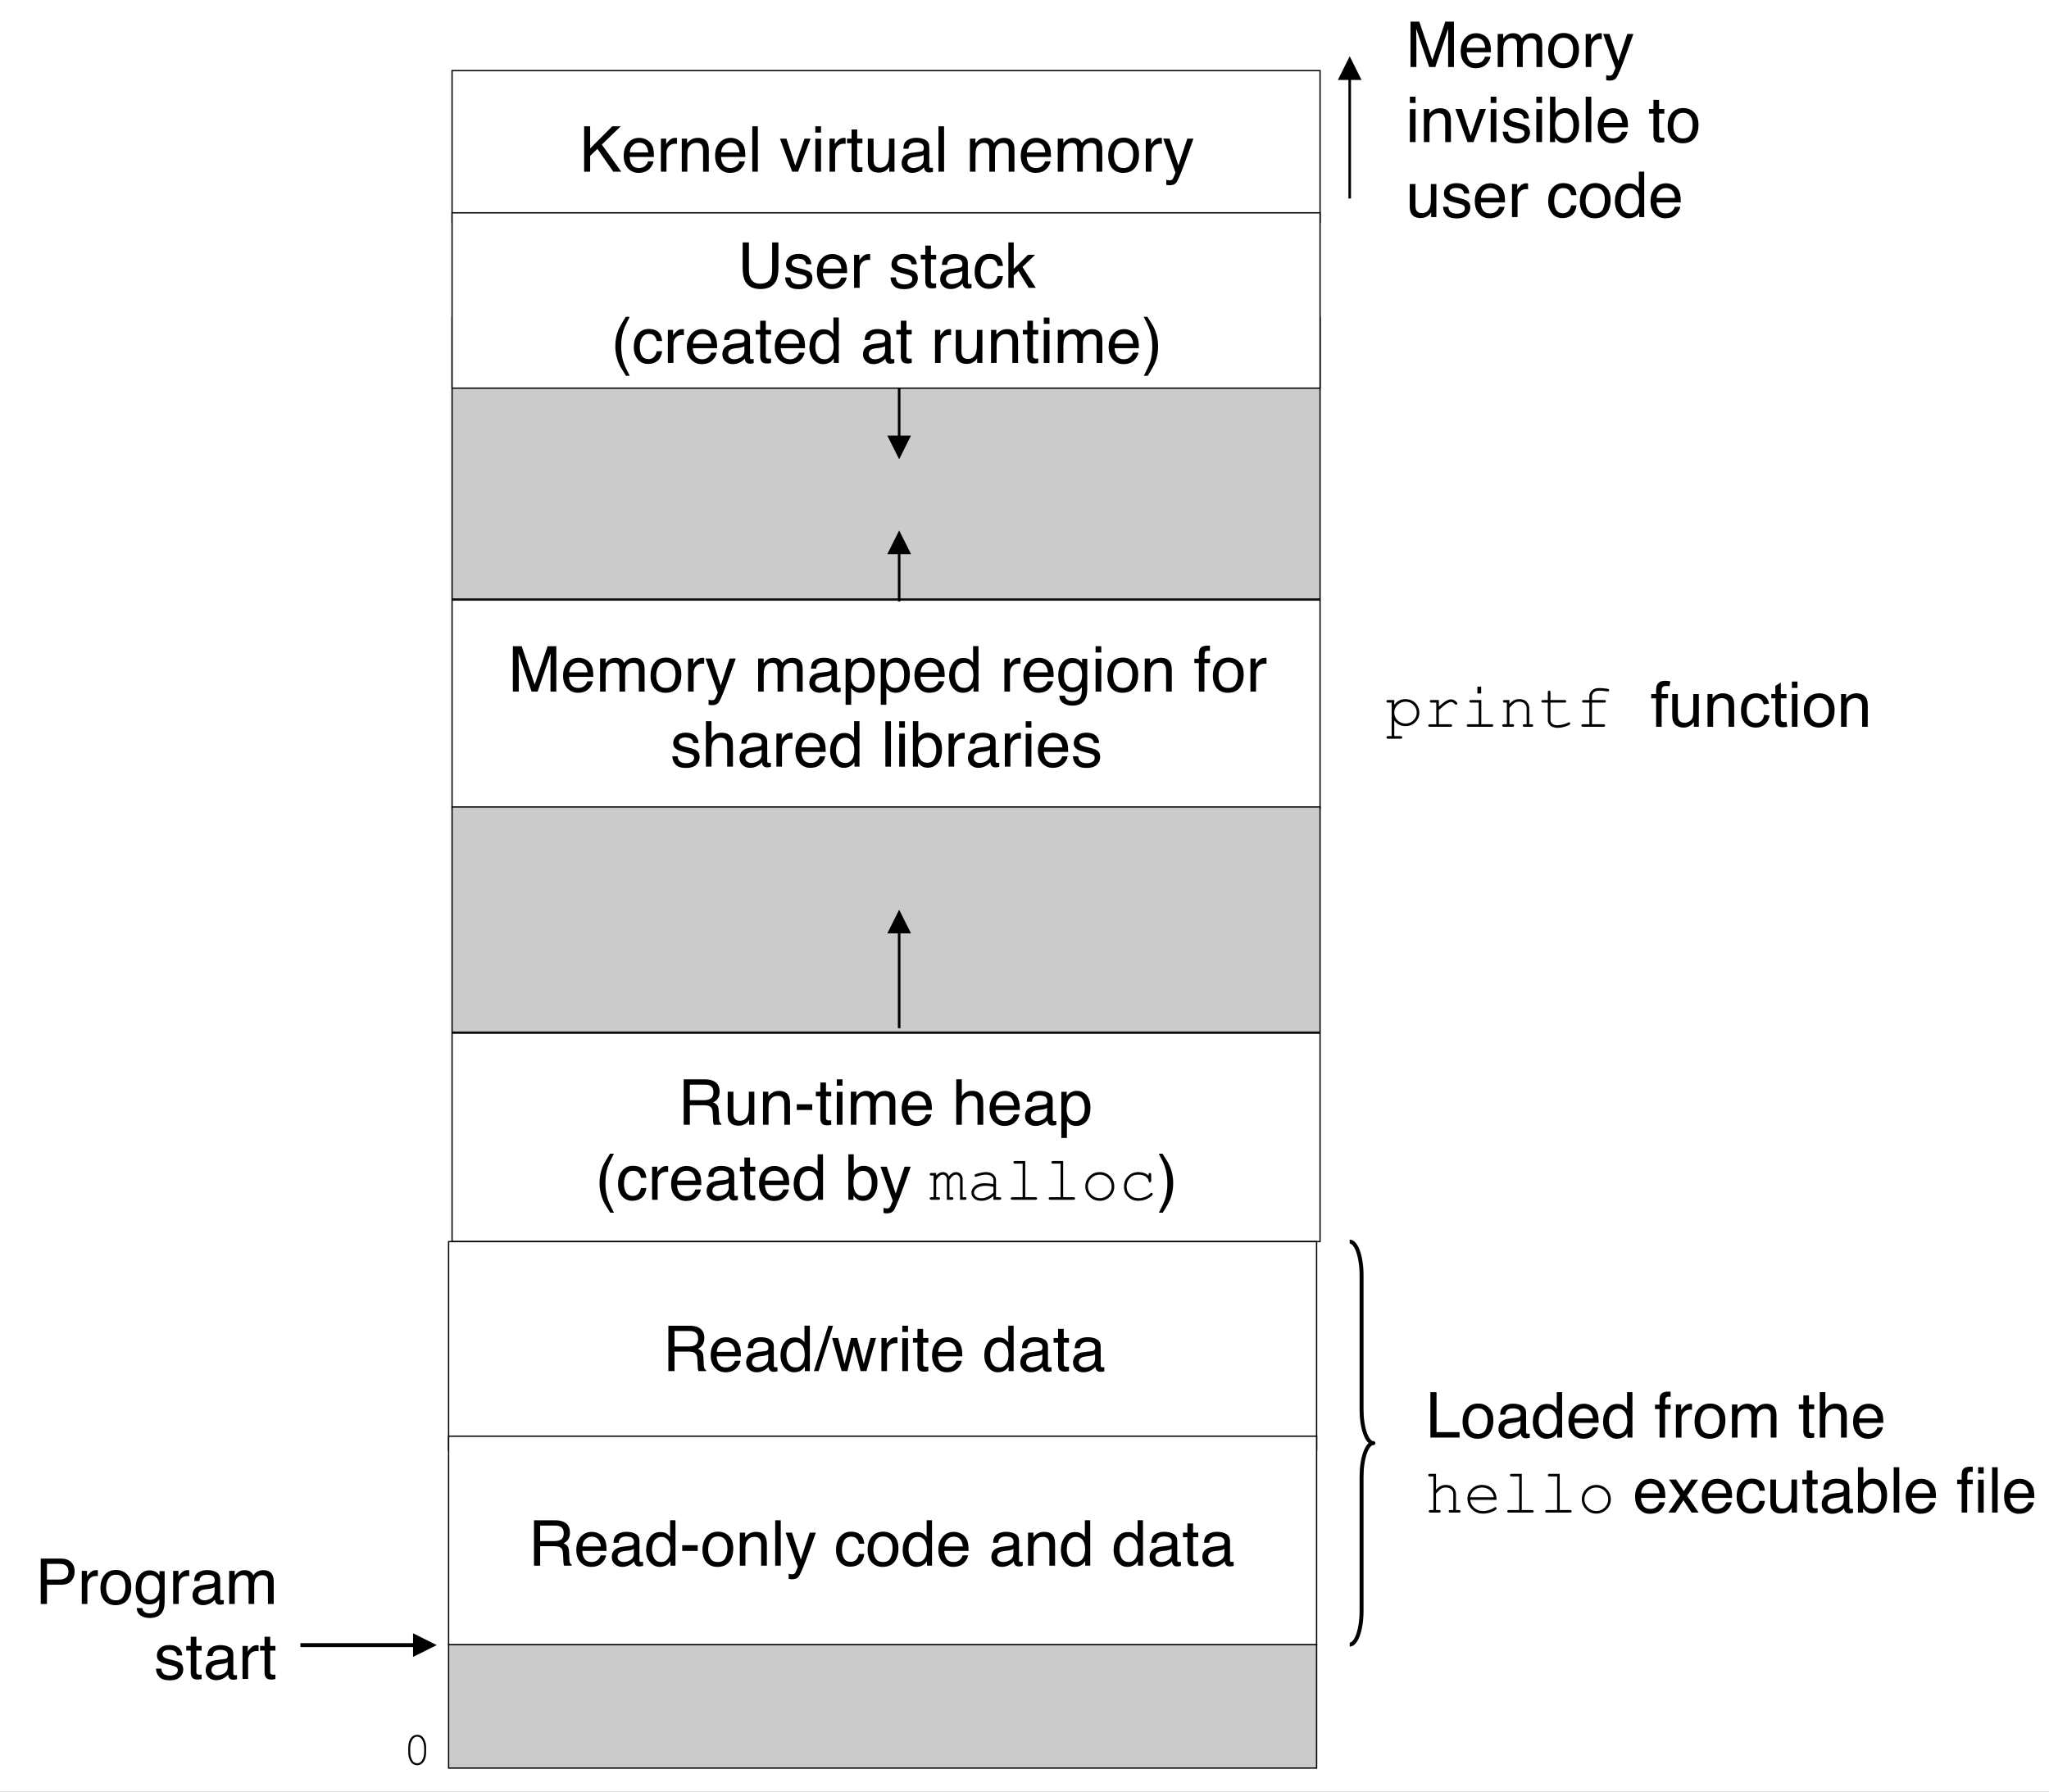 <svg xmlns="http://www.w3.org/2000/svg" xmlns:xlink="http://www.w3.org/1999/xlink" version="1.1" width="518.453pt" height="453.449pt" viewBox="0 0 518.453 453.449">
<rect x="0" y="0" width="518.453" height="453.449" fill="#808080" stroke="none"/>
<defs>
<clipPath id="clip_0">
<path transform="matrix(1,0,0,-1,-83.238,572.363)" d="M83.238 118.914H601.691V572.363H83.238Z" fill-rule="evenodd"/>
</clipPath>
<path id="font_1_6" d="M.076 .718H.171V.368L.521 .718H.655L.356 .429 .663 0H.537L.286 .361 .171 .25V0H.076V.718Z"/>
<path id="font_1_16" d="M.282 .535C.319 .535 .355 .526 .39 .509 .425 .492 .451 .469 .47 .441 .487 .415 .499 .384 .505 .349 .51 .325 .513 .286 .513 .233H.129C.131 .18 .144 .138 .167 .106 .19 .074 .227 .058 .276 .058 .322 .058 .358 .073 .386 .103 .401 .12 .412 .14 .419 .163H.505C.503 .144 .496 .123 .483 .099 .47 .076 .455 .057 .439 .042 .413 .016 .38-.002 .34-.011 .319-.016 .295-.019 .269-.019 .203-.019 .148 .005 .103 .053 .058 .1 .035 .166 .035 .252 .035 .336 .058 .404 .104 .456 .149 .509 .209 .535 .282 .535M.422 .304C.419 .342 .41 .372 .397 .395 .373 .438 .333 .459 .277 .459 .236 .459 .203 .444 .175 .415 .148 .386 .133 .349 .132 .304H.422M.274 .536V.536Z"/>
<path id="font_1_27" d="M.067 .523H.15V.433C.157 .45 .174 .472 .201 .497 .227 .522 .258 .535 .293 .535 .295 .535 .297 .535 .301 .535 .305 .534 .312 .533 .321 .532V.439C.316 .441 .311 .441 .307 .442 .302 .442 .298 .442 .292 .442 .248 .442 .214 .428 .19 .399 .167 .371 .155 .338 .155 .301V0H.067V.523Z"/>
<path id="font_1_24" d="M.064 .523H.148V.449C.173 .48 .199 .502 .227 .515 .254 .528 .285 .535 .319 .535 .393 .535 .443 .509 .469 .457 .484 .429 .491 .389 .491 .336V0H.401V.33C.401 .362 .397 .388 .387 .407 .372 .44 .343 .456 .302 .456 .281 .456 .264 .454 .251 .45 .227 .443 .206 .428 .188 .407 .173 .389 .163 .372 .159 .353 .155 .335 .152 .308 .152 .274V0H.064V.523M.271 .536V.536Z"/>
<path id="font_1_22" d="M.067 .718H.155V0H.067V.718Z"/>
<path id="font_1_1" d="M0 0Z"/>
<path id="font_1_31" d="M.107 .523 .247 .097 .393 .523H.489L.292 0H.198L.005 .523H.107Z"/>
<path id="font_1_20" d="M.064 .521H.154V0H.064V.521M.064 .718H.154V.618H.064V.718Z"/>
<path id="font_1_29" d="M.082 .668H.171V.523H.254V.45H.171V.11C.171 .092 .177 .08 .189 .074 .196 .07 .208 .068 .224 .068 .228 .068 .232 .068 .237 .069 .242 .069 .248 .069 .254 .07V0C.244-.003 .234-.005 .223-.007 .212-.008 .2-.009 .188-.009 .146-.009 .119 .002 .104 .023 .089 .044 .082 .071 .082 .104V.45H.011V.523H.082V.668Z"/>
<path id="font_1_30" d="M.152 .523V.176C.152 .149 .157 .127 .165 .11 .181 .079 .21 .063 .252 .063 .314 .063 .355 .091 .377 .146 .389 .175 .396 .215 .396 .266V.523H.483V0H.4L.401 .077C.39 .057 .376 .04 .359 .027 .325-.001 .285-.015 .237-.015 .162-.015 .111 .01 .084 .06 .07 .087 .062 .123 .062 .167V.523H.152M.273 .536V.536Z"/>
<path id="font_1_12" d="M.132 .139C.132 .114 .141 .094 .16 .08 .178 .065 .2 .058 .226 .058 .257 .058 .286 .065 .315 .079 .364 .102 .389 .141 .389 .195V.266C.378 .259 .364 .253 .347 .248 .33 .243 .314 .24 .297 .238L.244 .232C.212 .228 .188 .222 .172 .212 .145 .197 .132 .173 .132 .139M.345 .317C.365 .319 .378 .328 .385 .342 .389 .35 .391 .361 .391 .376 .391 .406 .38 .428 .359 .442 .338 .455 .307 .462 .268 .462 .222 .462 .189 .449 .17 .425 .159 .411 .152 .39 .149 .363H.067C.069 .428 .089 .473 .13 .498 .17 .523 .216 .536 .27 .536 .331 .536 .381 .524 .419 .501 .458 .478 .477 .441 .477 .392V.09C.477 .081 .478 .073 .482 .068 .486 .062 .494 .06 .506 .06 .51 .06 .514 .06 .519 .06 .524 .061 .529 .062 .535 .062V-.003C.521-.007 .511-.009 .503-.01 .496-.011 .486-.012 .474-.012 .444-.012 .422-.001 .408 .021 .401 .032 .396 .048 .393 .069 .375 .046 .349 .025 .316 .008 .282-.01 .245-.019 .205-.019 .157-.019 .117-.004 .086 .026 .055 .055 .04 .092 .04 .137 .04 .185 .055 .223 .085 .25 .116 .277 .155 .293 .205 .299L.345 .317M.272 .536V.536Z"/>
<path id="font_1_23" d="M.064 .523H.151V.449C.172 .475 .191 .494 .208 .505 .237 .525 .27 .535 .307 .535 .348 .535 .382 .525 .407 .504 .422 .493 .435 .475 .446 .453 .466 .481 .489 .501 .515 .515 .542 .528 .571 .535 .604 .535 .674 .535 .722 .51 .748 .459 .761 .432 .768 .395 .768 .348V0H.677V.364C.677 .399 .668 .422 .651 .436 .633 .449 .612 .455 .587 .455 .552 .455 .523 .444 .498 .42 .473 .397 .46 .359 .46 .305V0H.371V.342C.371 .377 .367 .403 .358 .419 .345 .444 .32 .456 .284 .456 .25 .456 .22 .443 .193 .417 .166 .392 .152 .345 .152 .278V0H.064V.523Z"/>
<path id="font_1_25" d="M.272 .058C.33 .058 .37 .08 .392 .124 .413 .168 .424 .217 .424 .271 .424 .32 .417 .359 .401 .39 .376 .438 .333 .462 .273 .462 .219 .462 .18 .441 .156 .4 .131 .36 .119 .31 .119 .252 .119 .197 .131 .15 .156 .113 .18 .076 .219 .058 .272 .058M.275 .538C.343 .538 .4 .516 .446 .471 .493 .426 .516 .36 .516 .273 .516 .188 .496 .119 .455 .064 .414 .009 .35-.019 .264-.019 .192-.019 .135 .006 .092 .054 .05 .103 .029 .168 .029 .25 .029 .338 .051 .408 .096 .46 .14 .512 .2 .538 .275 .538M.272 .536V.536Z"/>
<path id="font_1_34" d="M.391 .523H.488C.476 .49 .448 .413 .406 .294 .374 .204 .347 .13 .326 .074 .275-.06 .239-.141 .218-.171 .197-.2 .162-.215 .111-.215 .098-.215 .089-.214 .082-.213 .076-.212 .067-.211 .058-.208V-.127C.073-.132 .084-.134 .091-.135 .098-.136 .104-.137 .109-.137 .125-.137 .137-.134 .145-.129 .152-.123 .159-.117 .164-.109 .166-.106 .172-.093 .182-.069 .192-.045 .199-.027 .204-.015L.01 .523H.11L.25 .097 .391 .523M.25 .536V.536Z"/>
<path id="font_2_1" d="M0 0Z"/>
<path id="font_1_8" d="M.074 .718H.213L.419 .111 .624 .718H.761V0H.669V.424C.669 .438 .669 .463 .67 .496 .671 .53 .671 .567 .671 .605L.466 0H.37L.164 .605V.583C.164 .566 .164 .539 .165 .503 .166 .467 .167 .441 .167 .424V0H.074V.718Z"/>
<path id="font_1_26" d="M.285 .058C.326 .058 .36 .075 .387 .109 .415 .144 .428 .195 .428 .264 .428 .306 .422 .342 .41 .372 .387 .43 .346 .459 .285 .459 .224 .459 .183 .428 .16 .367 .148 .335 .142 .293 .142 .243 .142 .202 .148 .168 .16 .139 .183 .085 .225 .058 .285 .058M.058 .521H.143V.452C.161 .475 .18 .494 .201 .507 .23 .526 .265 .536 .305 .536 .364 .536 .415 .513 .456 .468 .497 .422 .518 .357 .518 .273 .518 .159 .488 .077 .429 .028 .391-.003 .347-.019 .297-.019 .257-.019 .224-.01 .198 .007 .182 .017 .165 .034 .146 .057V-.209H.058V.521Z"/>
<path id="font_1_15" d="M.12 .255C.12 .199 .132 .152 .156 .114 .18 .077 .218 .058 .27 .058 .311 .058 .344 .075 .37 .11 .397 .145 .41 .196 .41 .261 .41 .327 .396 .377 .369 .408 .342 .44 .309 .456 .269 .456 .225 .456 .189 .439 .161 .405 .134 .371 .12 .321 .12 .255M.252 .532C.292 .532 .326 .524 .353 .507 .369 .497 .386 .48 .406 .456V.719H.491V0H.412V.072C.391 .04 .367 .017 .339 .003 .311-.011 .279-.019 .243-.019 .184-.019 .134 .006 .091 .055 .049 .104 .027 .169 .027 .25 .027 .327 .047 .393 .086 .448 .125 .504 .18 .532 .252 .532Z"/>
<path id="font_1_18" d="M.249 .532C.29 .532 .326 .522 .356 .502 .373 .49 .39 .474 .407 .452V.519H.488V.042C.488-.024 .479-.077 .459-.115 .423-.186 .354-.222 .252-.222 .196-.222 .149-.209 .11-.184 .072-.159 .05-.119 .046-.065H.135C.139-.089 .148-.107 .161-.119 .181-.139 .212-.148 .254-.148 .322-.148 .366-.125 .387-.077 .399-.049 .405 .001 .404 .073 .386 .046 .365 .026 .34 .013 .316-0 .283-.007 .242-.007 .186-.007 .136 .013 .094 .054 .051 .094 .03 .16 .03 .253 .03 .341 .051 .409 .094 .458 .137 .508 .188 .532 .249 .532M.407 .263C.407 .328 .394 .376 .367 .407 .34 .438 .306 .454 .265 .454 .203 .454 .161 .425 .138 .367 .126 .336 .12 .296 .12 .246 .12 .187 .132 .142 .156 .112 .18 .081 .212 .065 .252 .065 .316 .065 .36 .094 .386 .151 .4 .183 .407 .221 .407 .263M.259 .536V.536Z"/>
<path id="font_1_17" d="M.086 .602C.088 .638 .094 .665 .105 .682 .126 .712 .166 .727 .224 .727 .23 .727 .235 .726 .241 .726 .247 .726 .254 .725 .261 .725V.645C.252 .645 .246 .645 .241 .645 .237 .645 .234 .646 .23 .646 .203 .646 .187 .639 .182 .625 .177 .611 .174 .576 .174 .521H.261V.451H.173V0H.086V.451H.014V.521H.086V.602Z"/>
<path id="font_1_28" d="M.117 .164C.119 .135 .127 .112 .139 .096 .161 .068 .199 .054 .254 .054 .286 .054 .315 .061 .34 .075 .365 .089 .377 .111 .377 .141 .377 .163 .367 .181 .347 .192 .334 .199 .309 .208 .272 .217L.202 .235C.158 .246 .125 .258 .104 .272 .066 .296 .047 .329 .047 .371 .047 .42 .065 .46 .1 .491 .136 .522 .184 .537 .244 .537 .323 .537 .38 .514 .415 .468 .436 .438 .447 .407 .446 .373H.363C.362 .393 .355 .411 .342 .427 .322 .45 .287 .461 .237 .461 .204 .461 .179 .455 .162 .442 .145 .429 .136 .413 .136 .392 .136 .369 .147 .351 .17 .337 .183 .329 .202 .322 .228 .316L.286 .302C.349 .287 .391 .272 .413 .257 .447 .235 .464 .199 .464 .151 .464 .105 .446 .064 .411 .03 .376-.004 .322-.021 .25-.021 .172-.021 .117-.003 .084 .033 .052 .068 .035 .112 .032 .164H.117M.247 .536V.536Z"/>
<path id="font_1_19" d="M.064 .719H.152V.452C.173 .479 .192 .497 .208 .508 .237 .527 .272 .536 .314 .536 .39 .536 .442 .51 .469 .456 .483 .427 .491 .387 .491 .336V0H.4V.33C.4 .368 .396 .396 .386 .414 .37 .443 .34 .457 .296 .457 .259 .457 .226 .444 .197 .419 .167 .394 .152 .347 .152 .277V0H.064V.719Z"/>
<path id="font_1_13" d="M.058 .719H.143V.459C.162 .485 .185 .504 .212 .517 .239 .53 .268 .537 .299 .537 .364 .537 .417 .515 .457 .47 .498 .425 .518 .359 .518 .272 .518 .189 .498 .12 .458 .065 .418 .011 .362-.017 .292-.017 .252-.017 .218-.007 .191 .012 .175 .024 .157 .042 .139 .067V0H.058V.719M.286 .062C.334 .062 .369 .08 .393 .118 .416 .156 .428 .206 .428 .267 .428 .322 .416 .368 .393 .404 .369 .44 .334 .458 .289 .458 .249 .458 .213 .443 .183 .414 .153 .384 .138 .335 .138 .267 .138 .218 .144 .178 .157 .148 .18 .09 .223 .062 .286 .062Z"/>
<path id="font_1_10" d="M.41 .389C.455 .389 .491 .398 .518 .416 .544 .434 .558 .467 .558 .515 .558 .566 .539 .601 .502 .619 .482 .629 .456 .634 .422 .634H.185V.389H.41M.088 .718H.42C.475 .718 .52 .71 .555 .694 .623 .663 .656 .607 .656 .524 .656 .481 .647 .446 .63 .419 .612 .391 .587 .369 .555 .353 .583 .341 .604 .326 .618 .308 .633 .289 .64 .259 .642 .217L.646 .121C.646 .094 .649 .074 .652 .06 .658 .038 .669 .023 .684 .017V0H.564C.561 .006 .559 .014 .557 .024 .555 .034 .553 .053 .552 .081L.546 .2C.544 .247 .526 .278 .494 .294 .475 .303 .446 .308 .406 .308H.185V0H.088V.718Z"/>
<path id="font_1_4" d="M.042 .324H.287V.233H.042V.324Z"/>
<path id="font_1_2" d="M.296 .729C.245 .63 .212 .557 .196 .51 .173 .439 .162 .356 .162 .263 .162 .168 .175 .082 .201 .004 .217-.044 .25-.114 .297-.204H.238C.191-.13 .161-.082 .15-.062 .139-.041 .126-.014 .113 .022 .095 .07 .082 .121 .075 .176 .071 .204 .069 .231 .069 .257 .069 .353 .084 .439 .115 .515 .134 .562 .174 .634 .235 .729H.296Z"/>
<path id="font_1_14" d="M.266 .538C.325 .538 .373 .524 .41 .495 .447 .466 .469 .417 .477 .347H.391C.386 .379 .374 .406 .355 .427 .337 .448 .307 .459 .266 .459 .21 .459 .17 .432 .146 .377 .13 .342 .123 .298 .123 .246 .123 .194 .134 .15 .156 .114 .178 .078 .213 .061 .26 .061 .297 .061 .326 .072 .347 .094 .368 .116 .383 .146 .391 .185H.477C.467 .115 .442 .065 .403 .032 .364 0 .314-.016 .253-.016 .185-.016 .131 .009 .09 .059 .049 .109 .029 .172 .029 .247 .029 .339 .051 .41 .096 .461 .14 .513 .197 .538 .266 .538M.252 .536V.536Z"/>
<path id="font_3_10" d="M.113 .424V.383C.148 .42 .183 .438 .218 .438 .239 .438 .258 .433 .274 .422 .29 .411 .303 .394 .314 .371 .332 .394 .351 .411 .369 .422 .388 .433 .407 .438 .426 .438 .455 .438 .479 .429 .497 .41 .52 .385 .531 .358 .531 .328V.041H.566C.576 .041 .583 .039 .587 .035 .591 .032 .593 .027 .593 .021 .593 .015 .591 .01 .587 .006 .583 .002 .576 0 .566 0H.49V.325C.49 .346 .484 .363 .471 .377 .458 .391 .444 .397 .427 .397 .412 .397 .396 .392 .38 .381 .363 .369 .344 .347 .323 .314V.041H.357C.367 .041 .374 .039 .378 .035 .383 .032 .385 .027 .385 .021 .385 .015 .383 .01 .378 .006 .374 .002 .367 0 .357 0H.282V.322C.282 .344 .275 .362 .262 .376 .25 .39 .235 .397 .219 .397 .205 .397 .19 .393 .176 .383 .156 .37 .135 .347 .113 .314V.041H.148C.158 .041 .165 .039 .169 .035 .173 .032 .175 .027 .175 .021 .175 .015 .173 .01 .169 .006 .165 .002 .158 0 .148 0H.038C.028 0 .021 .002 .017 .006 .012 .01 .01 .015 .01 .021 .01 .027 .012 .032 .017 .035 .021 .039 .028 .041 .038 .041H.072V.383H.038C.028 .383 .021 .385 .017 .389 .012 .393 .01 .398 .01 .404 .01 .41 .012 .414 .017 .418 .021 .422 .028 .424 .038 .424H.113Z"/>
<path id="font_3_3" d="M.418 0V.06C.358 .009 .295-.016 .227-.016 .178-.016 .139-.003 .112 .022 .084 .047 .07 .077 .07 .113 .07 .153 .089 .188 .125 .217 .161 .247 .215 .262 .285 .262 .304 .262 .324 .26 .346 .258 .368 .256 .392 .252 .418 .247V.313C.418 .336 .408 .356 .387 .372 .366 .389 .335 .397 .293 .397 .261 .397 .216 .388 .159 .369 .148 .366 .142 .364 .139 .364 .133 .364 .129 .366 .125 .37 .122 .374 .12 .379 .12 .385 .12 .39 .121 .395 .125 .398 .129 .403 .147 .41 .18 .418 .23 .432 .269 .438 .295 .438 .347 .438 .387 .426 .416 .4 .445 .374 .459 .345 .459 .313V.041H.514C.524 .041 .531 .039 .536 .035 .54 .032 .542 .027 .542 .021 .542 .015 .54 .01 .536 .006 .531 .002 .524 0 .514 0H.418M.418 .205C.399 .21 .378 .214 .357 .217 .335 .219 .313 .221 .289 .221 .229 .221 .183 .208 .149 .182 .124 .163 .111 .14 .111 .113 .111 .089 .121 .068 .14 .051 .16 .034 .188 .025 .225 .025 .261 .025 .294 .032 .324 .047 .354 .061 .386 .083 .418 .114V.205Z"/>
<path id="font_3_9" d="M.321 .613V.041H.482C.492 .041 .499 .039 .503 .035 .508 .032 .51 .027 .51 .021 .51 .015 .508 .01 .503 .006 .499 .002 .492 0 .482 0H.119C.109 0 .102 .002 .098 .006 .093 .01 .091 .015 .091 .021 .091 .027 .093 .032 .098 .035 .102 .039 .109 .041 .119 .041H.28V.572H.162C.152 .572 .145 .574 .14 .578 .136 .582 .134 .587 .134 .593 .134 .599 .136 .604 .14 .607 .144 .611 .152 .613 .162 .613H.321Z"/>
<path id="font_3_12" d="M.529 .211C.529 .149 .507 .095 .462 .051 .417 .007 .363-.016 .3-.016 .236-.016 .182 .007 .138 .051 .093 .096 .071 .149 .071 .211 .071 .274 .093 .327 .138 .372 .182 .416 .236 .438 .3 .438 .363 .438 .417 .416 .462 .372 .507 .328 .529 .274 .529 .211M.488 .211C.488 .263 .469 .307 .433 .343 .396 .379 .352 .397 .3 .397 .248 .397 .203 .379 .167 .343 .13 .306 .112 .263 .112 .211 .112 .161 .13 .117 .167 .08 .203 .044 .248 .025 .3 .025 .352 .025 .396 .044 .433 .08 .469 .116 .488 .16 .488 .211Z"/>
<path id="font_3_4" d="M.471 .383V.396C.471 .406 .473 .413 .477 .418 .481 .422 .486 .424 .492 .424 .498 .424 .503 .422 .507 .417 .511 .413 .513 .406 .513 .396V.303C.512 .293 .51 .286 .507 .282 .503 .278 .498 .275 .492 .275 .486 .275 .482 .277 .478 .281 .474 .285 .472 .291 .471 .3 .469 .323 .454 .345 .426 .366 .397 .387 .359 .397 .311 .397 .25 .397 .203 .378 .172 .34 .14 .302 .125 .258 .125 .209 .125 .156 .142 .112 .177 .077 .212 .043 .257 .025 .312 .025 .344 .025 .376 .031 .409 .043 .442 .055 .472 .074 .499 .1 .506 .107 .512 .11 .517 .11 .523 .11 .527 .108 .531 .105 .535 .101 .537 .096 .537 .091 .537 .077 .52 .059 .487 .037 .434 .002 .375-.016 .31-.016 .244-.016 .19 .005 .147 .048 .105 .09 .083 .143 .083 .208 .083 .274 .105 .329 .149 .373 .192 .417 .247 .438 .313 .438 .376 .438 .429 .42 .471 .383Z"/>
<path id="font_1_3" d="M.035-.204C.086-.103 .12-.03 .135 .017 .158 .087 .169 .169 .169 .263 .169 .357 .156 .443 .129 .521 .113 .57 .081 .639 .033 .729H.092C.142 .649 .173 .6 .183 .581 .194 .562 .205 .537 .218 .504 .233 .463 .245 .423 .251 .383 .258 .343 .261 .305 .261 .268 .261 .172 .246 .086 .215 .01 .196-.038 .156-.11 .096-.204H.035Z"/>
<path id="font_1_11" d="M.182 .718V.274C.182 .222 .191 .179 .211 .145 .24 .092 .289 .066 .357 .066 .44 .066 .496 .095 .525 .151 .541 .181 .549 .223 .549 .274V.718H.648V.315C.648 .227 .636 .159 .612 .111 .569 .025 .486-.019 .365-.019 .244-.019 .162 .025 .119 .111 .095 .159 .083 .227 .083 .315V.718H.182M.366 .718V.718Z"/>
<path id="font_1_21" d="M.062 .718H.147V.301L.373 .523H.485L.285 .329 .496 0H.384L.221 .266 .147 .196V0H.062V.718Z"/>
<path id="font_3_2" d="M.488 .357V.256C.488 .167 .467 .097 .425 .046 .392 .006 .351-.015 .301-.015 .277-.015 .254-.01 .233-0 .211 .009 .193 .023 .178 .04 .169 .051 .158 .068 .147 .092 .136 .116 .128 .137 .123 .157 .116 .185 .112 .218 .112 .256V.357C.112 .446 .133 .516 .175 .567 .208 .608 .249 .628 .299 .628 .324 .628 .347 .623 .368 .614 .389 .604 .407 .59 .422 .573 .432 .562 .442 .545 .453 .521 .464 .497 .472 .475 .478 .456 .485 .428 .488 .395 .488 .357M.447 .352C.447 .39 .442 .427 .431 .46 .42 .493 .408 .52 .394 .54 .386 .551 .375 .561 .362 .569 .344 .581 .323 .587 .3 .587 .254 .587 .218 .563 .192 .516 .166 .469 .153 .414 .153 .352V.261C.153 .223 .158 .186 .169 .153 .18 .119 .193 .093 .207 .073 .214 .062 .225 .052 .238 .044 .256 .032 .277 .026 .301 .026 .346 .026 .382 .05 .408 .097 .434 .144 .447 .199 .447 .261V.352Z"/>
<path id="font_3_1" d="M0 0Z"/>
<path id="font_1_5" d="M.228 .718H.302L.074 0H0L.228 .718Z"/>
<path id="font_1_32" d="M.105 .523 .206 .111 .308 .523H.406L.509 .113 .616 .523H.704L.552 0H.46L.354 .405 .251 0H.16L.009 .523H.105Z"/>
<clipPath id="clip_4">
<path transform="matrix(1,0,0,-1,-83.238,572.363)" d="M36 36H756V576H36Z"/>
</clipPath>
<path id="font_1_7" d="M.076 .718H.173V.086H.537V0H.076V.718Z"/>
<path id="font_3_7" d="M.165 .613V.361C.191 .39 .216 .41 .24 .421 .264 .433 .291 .438 .32 .438 .352 .438 .379 .433 .402 .422 .424 .41 .443 .393 .458 .37 .472 .346 .48 .322 .48 .296V.041H.526C.536 .041 .543 .039 .547 .035 .551 .032 .553 .027 .553 .021 .553 .015 .551 .01 .547 .006 .543 .002 .536 0 .526 0H.393C.382 0 .375 .002 .371 .006 .367 .01 .365 .015 .365 .021 .365 .027 .367 .032 .371 .035 .375 .039 .382 .041 .393 .041H.438V.293C.438 .323 .428 .348 .406 .368 .385 .388 .355 .397 .317 .397 .287 .397 .262 .39 .241 .375 .225 .365 .2 .34 .165 .302V.041H.211C.221 .041 .228 .039 .232 .035 .237 .032 .239 .027 .239 .021 .239 .015 .237 .01 .232 .006 .228 .002 .221 0 .211 0H.078C.068 0 .061 .002 .057 .006 .052 .01 .05 .015 .05 .021 .05 .027 .052 .032 .057 .035 .061 .039 .068 .041 .078 .041H.124V.572H.069C.059 .572 .052 .574 .048 .578 .044 .582 .042 .587 .042 .593 .042 .599 .044 .604 .048 .607 .052 .611 .059 .613 .069 .613H.165Z"/>
<path id="font_3_5" d="M.522 .202H.104C.111 .149 .133 .106 .171 .074 .208 .042 .254 .025 .309 .025 .34 .025 .372 .03 .405 .041 .439 .051 .466 .064 .487 .081 .493 .085 .499 .088 .503 .088 .509 .088 .513 .086 .517 .082 .521 .078 .523 .073 .523 .067 .523 .062 .52 .056 .515 .051 .5 .035 .472 .02 .432 .006 .392-.009 .351-.016 .309-.016 .239-.016 .18 .007 .133 .054 .086 .1 .062 .155 .062 .221 .062 .281 .085 .332 .129 .374 .173 .417 .227 .438 .292 .438 .36 .438 .415 .417 .458 .373 .501 .329 .523 .272 .522 .202M.48 .243C.472 .289 .451 .326 .416 .355 .382 .383 .34 .397 .292 .397 .245 .397 .203 .383 .169 .355 .134 .327 .113 .289 .104 .243H.48Z"/>
<path id="font_5_1" d="M0 0Z"/>
<path id="font_5_16" d="M.282 .535C.319 .535 .355 .526 .39 .509 .425 .492 .451 .469 .47 .441 .487 .415 .499 .384 .505 .349 .51 .325 .513 .286 .513 .233H.129C.131 .18 .144 .138 .167 .106 .19 .074 .227 .058 .276 .058 .322 .058 .358 .073 .386 .103 .401 .12 .412 .14 .419 .163H.505C.503 .144 .496 .123 .483 .099 .47 .076 .455 .057 .439 .042 .413 .016 .38-.002 .34-.011 .319-.016 .295-.019 .269-.019 .203-.019 .148 .005 .103 .053 .058 .1 .035 .166 .035 .252 .035 .336 .058 .404 .104 .456 .149 .509 .209 .535 .282 .535M.422 .304C.419 .342 .41 .372 .397 .395 .373 .438 .333 .459 .277 .459 .236 .459 .203 .444 .175 .415 .148 .386 .133 .349 .132 .304H.422M.274 .536V.536Z"/>
<path id="font_5_33" d="M.015 .523H.128L.249 .339 .37 .523 .477 .521 .301 .268 .485 0H.373L.243 .196 .117 0H.005L.189 .268 .015 .523Z"/>
<path id="font_5_14" d="M.266 .538C.325 .538 .373 .524 .41 .495 .447 .466 .469 .417 .477 .347H.391C.386 .379 .374 .406 .355 .427 .337 .448 .307 .459 .266 .459 .21 .459 .17 .432 .146 .377 .13 .342 .123 .298 .123 .246 .123 .194 .134 .15 .156 .114 .178 .078 .213 .061 .26 .061 .297 .061 .326 .072 .347 .094 .368 .116 .383 .146 .391 .185H.477C.467 .115 .442 .065 .403 .032 .364 0 .314-.016 .253-.016 .185-.016 .131 .009 .09 .059 .049 .109 .029 .172 .029 .247 .029 .339 .051 .41 .096 .461 .14 .513 .197 .538 .266 .538M.252 .536V.536Z"/>
<path id="font_5_30" d="M.152 .523V.176C.152 .149 .157 .127 .165 .11 .181 .079 .21 .063 .252 .063 .314 .063 .355 .091 .377 .146 .389 .175 .396 .215 .396 .266V.523H.483V0H.4L.401 .077C.39 .057 .376 .04 .359 .027 .325-.001 .285-.015 .237-.015 .162-.015 .111 .01 .084 .06 .07 .087 .062 .123 .062 .167V.523H.152M.273 .536V.536Z"/>
<path id="font_5_29" d="M.082 .668H.171V.523H.254V.45H.171V.11C.171 .092 .177 .08 .189 .074 .196 .07 .208 .068 .224 .068 .228 .068 .232 .068 .237 .069 .242 .069 .248 .069 .254 .07V0C.244-.003 .234-.005 .223-.007 .212-.008 .2-.009 .188-.009 .146-.009 .119 .002 .104 .023 .089 .044 .082 .071 .082 .104V.45H.011V.523H.082V.668Z"/>
<path id="font_5_12" d="M.132 .139C.132 .114 .141 .094 .16 .08 .178 .065 .2 .058 .226 .058 .257 .058 .286 .065 .315 .079 .364 .102 .389 .141 .389 .195V.266C.378 .259 .364 .253 .347 .248 .33 .243 .314 .24 .297 .238L.244 .232C.212 .228 .188 .222 .172 .212 .145 .197 .132 .173 .132 .139M.345 .317C.365 .319 .378 .328 .385 .342 .389 .35 .391 .361 .391 .376 .391 .406 .38 .428 .359 .442 .338 .455 .307 .462 .268 .462 .222 .462 .189 .449 .17 .425 .159 .411 .152 .39 .149 .363H.067C.069 .428 .089 .473 .13 .498 .17 .523 .216 .536 .27 .536 .331 .536 .381 .524 .419 .501 .458 .478 .477 .441 .477 .392V.09C.477 .081 .478 .073 .482 .068 .486 .062 .494 .06 .506 .06 .51 .06 .514 .06 .519 .06 .524 .061 .529 .062 .535 .062V-.003C.521-.007 .511-.009 .503-.01 .496-.011 .486-.012 .474-.012 .444-.012 .422-.001 .408 .021 .401 .032 .396 .048 .393 .069 .375 .046 .349 .025 .316 .008 .282-.01 .245-.019 .205-.019 .157-.019 .117-.004 .086 .026 .055 .055 .04 .092 .04 .137 .04 .185 .055 .223 .085 .25 .116 .277 .155 .293 .205 .299L.345 .317M.272 .536V.536Z"/>
<path id="font_5_13" d="M.058 .719H.143V.459C.162 .485 .185 .504 .212 .517 .239 .53 .268 .537 .299 .537 .364 .537 .417 .515 .457 .47 .498 .425 .518 .359 .518 .272 .518 .189 .498 .12 .458 .065 .418 .011 .362-.017 .292-.017 .252-.017 .218-.007 .191 .012 .175 .024 .157 .042 .139 .067V0H.058V.719M.286 .062C.334 .062 .369 .08 .393 .118 .416 .156 .428 .206 .428 .267 .428 .322 .416 .368 .393 .404 .369 .44 .334 .458 .289 .458 .249 .458 .213 .443 .183 .414 .153 .384 .138 .335 .138 .267 .138 .218 .144 .178 .157 .148 .18 .09 .223 .062 .286 .062Z"/>
<path id="font_5_22" d="M.067 .718H.155V0H.067V.718Z"/>
<path id="font_5_35" d="M.086 .602C.088 .638 .094 .665 .105 .682 .126 .712 .166 .727 .224 .727 .23 .727 .235 .726 .241 .726 .247 .726 .254 .725 .261 .725V.645C.252 .645 .246 .645 .241 .645 .237 .645 .234 .646 .23 .646 .203 .646 .187 .639 .182 .625 .177 .611 .174 .576 .174 .521H.261V.451H.173V0H.086V.451H.014V.521H.086V.602M.346 .618V.718H.434V.618H.346M.346 .521H.434V0H.346V.521Z"/>
<path id="font_3_13" d="M.146 .424V.349C.17 .379 .196 .401 .224 .416 .252 .431 .285 .438 .323 .438 .364 .438 .401 .429 .435 .41 .469 .391 .496 .365 .514 .331 .533 .297 .542 .262 .542 .225 .542 .166 .521 .115 .479 .074 .437 .032 .385 .011 .324 .011 .25 .011 .191 .04 .146 .1V-.147H.245C.255-.147 .262-.149 .266-.153 .27-.157 .272-.162 .272-.168 .272-.174 .27-.179 .266-.183 .262-.187 .255-.188 .245-.188H.049C.04-.188 .033-.187 .028-.183 .024-.179 .022-.174 .022-.168 .022-.162 .024-.157 .028-.153 .033-.149 .04-.147 .049-.147H.104V.383H.049C.04 .383 .033 .385 .028 .389 .024 .393 .022 .398 .022 .404 .022 .41 .024 .414 .028 .418 .033 .422 .04 .424 .049 .424H.146M.501 .225C.501 .272 .484 .313 .449 .347 .415 .381 .373 .397 .324 .397 .274 .397 .232 .38 .197 .346 .163 .312 .146 .272 .146 .225 .146 .177 .163 .137 .197 .103 .232 .069 .274 .052 .324 .052 .373 .052 .415 .069 .449 .103 .484 .136 .501 .177 .501 .225Z"/>
<path id="font_3_14" d="M.251 .424V.32C.304 .368 .344 .399 .371 .413 .397 .427 .422 .434 .444 .434 .469 .434 .491 .425 .512 .409 .533 .392 .544 .38 .544 .371 .544 .365 .542 .36 .538 .356 .534 .352 .529 .35 .522 .35 .519 .35 .516 .35 .514 .351 .512 .352 .508 .356 .501 .362 .49 .374 .48 .382 .472 .386 .463 .39 .455 .393 .447 .393 .429 .393 .407 .385 .382 .371 .357 .357 .313 .322 .251 .266V.041H.433C.443 .041 .45 .039 .454 .035 .458 .032 .46 .027 .46 .021 .46 .015 .458 .01 .454 .006 .45 .002 .443 0 .433 0H.111C.101 0 .094 .002 .09 .006 .086 .01 .083 .015 .083 .021 .083 .026 .086 .031 .09 .034 .094 .038 .101 .04 .111 .04H.21V.383H.134C.125 .383 .118 .385 .113 .389 .109 .393 .107 .398 .107 .404 .107 .41 .109 .414 .113 .418 .117 .422 .124 .424 .134 .424H.251Z"/>
<path id="font_3_8" d="M.32 .634V.528H.26V.634H.32M.322 .424V.041H.483C.493 .041 .5 .039 .504 .035 .509 .032 .511 .027 .511 .021 .511 .015 .509 .01 .504 .006 .5 .002 .493 0 .483 0H.12C.11 0 .103 .002 .099 .006 .094 .01 .092 .015 .092 .021 .092 .027 .094 .032 .099 .035 .103 .039 .11 .041 .12 .041H.281V.383H.161C.151 .383 .144 .385 .14 .389 .135 .392 .133 .397 .133 .403 .133 .409 .135 .414 .14 .418 .144 .422 .151 .424 .161 .424H.322Z"/>
<path id="font_3_11" d="M.167 .424V.362C.196 .391 .222 .411 .245 .422 .268 .433 .294 .438 .323 .438 .354 .438 .383 .432 .409 .418 .427 .409 .443 .392 .458 .37 .473 .347 .48 .324 .48 .3V.041H.515C.525 .041 .532 .039 .536 .035 .54 .032 .542 .027 .542 .021 .542 .015 .54 .01 .536 .006 .532 .002 .525 0 .515 0H.405C.395 0 .388 .002 .384 .006 .38 .01 .377 .015 .377 .021 .377 .027 .38 .032 .384 .035 .388 .039 .395 .041 .405 .041H.439V.294C.439 .323 .429 .347 .408 .367 .387 .387 .358 .397 .323 .397 .296 .397 .272 .392 .252 .381 .233 .37 .204 .343 .167 .3V.041H.214C.224 .041 .231 .039 .235 .035 .239 .032 .241 .027 .241 .021 .241 .015 .239 .01 .235 .006 .231 .002 .224 0 .214 0H.08C.07 0 .063 .002 .059 .006 .055 .01 .053 .015 .053 .021 .053 .027 .055 .032 .059 .035 .063 .039 .07 .041 .08 .041H.126V.383H.092C.082 .383 .075 .385 .071 .389 .067 .393 .064 .398 .064 .404 .064 .41 .067 .414 .071 .418 .075 .422 .082 .424 .092 .424H.167Z"/>
<path id="font_3_15" d="M.216 .424H.438C.448 .424 .455 .422 .459 .418 .464 .414 .466 .409 .466 .403 .466 .397 .464 .393 .459 .389 .455 .385 .448 .383 .438 .383H.216V.109C.216 .085 .225 .065 .244 .049 .263 .033 .291 .025 .328 .025 .356 .025 .386 .03 .418 .038 .45 .046 .475 .056 .493 .066 .5 .07 .505 .072 .509 .072 .514 .072 .519 .07 .523 .066 .527 .062 .529 .057 .529 .052 .529 .047 .527 .042 .522 .038 .512 .027 .487 .016 .447 .003 .406-.009 .368-.016 .331-.016 .283-.016 .245-.004 .217 .018 .188 .041 .174 .071 .174 .109V.383H.099C.089 .383 .082 .385 .078 .389 .073 .392 .071 .397 .071 .404 .071 .409 .073 .414 .078 .418 .082 .422 .089 .424 .099 .424H.174V.546C.174 .556 .176 .563 .18 .567 .184 .571 .189 .573 .195 .573 .201 .573 .206 .571 .21 .567 .214 .563 .216 .556 .216 .546V.424Z"/>
<path id="font_3_6" d="M.273 .383V.041H.453C.463 .041 .47 .039 .474 .035 .478 .032 .48 .027 .48 .021 .48 .015 .478 .01 .474 .006 .47 .002 .463 0 .453 0H.132C.123 0 .116 .002 .111 .006 .107 .01 .105 .015 .105 .021 .105 .027 .107 .032 .111 .035 .116 .039 .123 .041 .132 .041H.231V.383H.143C.133 .383 .126 .385 .122 .389 .117 .392 .115 .397 .115 .404 .115 .409 .117 .414 .122 .418 .126 .422 .133 .424 .143 .424H.231V.486C.231 .52 .245 .55 .273 .575 .301 .601 .339 .613 .385 .613 .424 .613 .465 .61 .509 .603 .525 .6 .535 .597 .539 .593 .542 .59 .544 .585 .544 .579 .544 .574 .542 .569 .538 .565 .534 .561 .529 .56 .522 .56 .52 .56 .515 .56 .509 .561 .46 .569 .419 .572 .385 .572 .349 .572 .321 .563 .302 .546 .283 .528 .273 .508 .273 .486V.424H.465C.475 .424 .482 .422 .486 .418 .49 .414 .492 .409 .492 .403 .492 .397 .49 .392 .486 .389 .482 .385 .475 .383 .465 .383H.273Z"/>
<path id="font_6_3" d="M.087 0V.45H.009V.519H.087V.574C.087 .608 .09 .634 .096 .651 .105 .674 .12 .692 .141 .706 .162 .72 .192 .728 .23 .728 .255 .728 .283 .725 .312 .719L.299 .642C.281 .645 .264 .646 .248 .646 .221 .646 .202 .641 .191 .63 .18 .618 .174 .597 .174 .566V.519H.275V.45H.174V0H.087Z"/>
<path id="font_6_8" d="M.406 0V.077C.365 .018 .311-.012 .241-.012 .211-.012 .182-.006 .156 .006 .129 .018 .109 .032 .096 .05 .084 .068 .075 .09 .069 .115 .066 .132 .064 .16 .064 .197V.519H.152V.231C.152 .185 .154 .155 .157 .139 .163 .116 .174 .097 .192 .084 .21 .071 .232 .064 .259 .064 .285 .064 .31 .071 .333 .085 .356 .098 .372 .117 .382 .14 .392 .163 .396 .197 .396 .241V.519H.484V0H.406Z"/>
<path id="font_6_5" d="M.066 0V.519H.145V.445C.183 .502 .238 .53 .31 .53 .341 .53 .37 .525 .396 .513 .422 .502 .442 .487 .455 .469 .468 .451 .477 .429 .482 .404 .486 .388 .487 .36 .487 .319V0H.399V.315C.399 .351 .396 .378 .389 .396 .382 .413 .37 .428 .353 .438 .335 .449 .315 .454 .292 .454 .254 .454 .222 .442 .195 .418 .167 .395 .154 .35 .154 .283V0H.066Z"/>
<path id="font_6_2" d="M.404 .19 .491 .179C.481 .119 .457 .073 .418 .039 .379 .005 .332-.012 .275-.012 .204-.012 .147 .011 .104 .058 .061 .104 .039 .171 .039 .257 .039 .313 .048 .362 .067 .404 .085 .446 .114 .478 .152 .499 .19 .52 .231 .53 .275 .53 .332 .53 .378 .516 .414 .488 .449 .459 .472 .419 .482 .367L.397 .354C.389 .388 .374 .414 .354 .432 .333 .449 .308 .458 .279 .458 .235 .458 .199 .442 .171 .41 .143 .379 .129 .328 .129 .26 .129 .19 .143 .139 .169 .108 .196 .076 .231 .061 .274 .061 .308 .061 .337 .071 .36 .092 .383 .114 .398 .146 .404 .19Z"/>
<path id="font_6_7" d="M.258 .079 .271 .001C.246-.004 .224-.007 .204-.007 .172-.007 .147-.002 .13 .008 .112 .018 .1 .032 .093 .048 .086 .065 .082 .099 .082 .152V.45H.018V.519H.082V.647L.169 .7V.519H.258V.45H.169V.147C.169 .122 .171 .106 .174 .099 .177 .091 .182 .086 .189 .082 .196 .077 .206 .075 .219 .075 .229 .075 .242 .076 .258 .079Z"/>
<path id="font_6_4" d="M.066 .615V.716H.154V.615H.066M.066 0V.519H.154V0H.066Z"/>
<path id="font_6_6" d="M.033 .259C.033 .355 .06 .426 .113 .473 .158 .511 .212 .53 .276 .53 .348 .53 .406 .507 .451 .46 .496 .413 .519 .349 .519 .267 .519 .2 .509 .147 .489 .109 .469 .071 .44 .041 .402 .02 .363-.001 .322-.012 .276-.012 .204-.012 .145 .012 .1 .058 .056 .105 .033 .172 .033 .259M.124 .259C.124 .193 .138 .143 .167 .11 .196 .077 .232 .061 .276 .061 .32 .061 .356 .077 .385 .11 .414 .143 .429 .194 .429 .262 .429 .326 .414 .375 .385 .408 .356 .441 .32 .457 .276 .457 .232 .457 .196 .441 .167 .408 .138 .375 .124 .325 .124 .259Z"/>
<path id="font_6_1" d="M0 0Z"/>
<path id="font_1_9" d="M.085 .718H.408C.472 .718 .523 .7 .562 .664 .602 .628 .621 .577 .621 .512 .621 .456 .604 .407 .569 .366 .534 .324 .48 .304 .408 .304H.183V0H.085V.718M.523 .511C.523 .564 .503 .6 .464 .619 .443 .629 .413 .634 .376 .634H.183V.386H.376C.42 .386 .455 .395 .482 .414 .509 .432 .523 .465 .523 .511Z"/>
</defs>
<g clip-path="url(#clip_0)">
<path transform="matrix(1,0,0,-1,-83.238,572.363)" d="M36 36H756V576H36Z" fill="#ffffff"/>
<path transform="matrix(1,0,0,-1,-83.238,572.363)" d="M197.625 554.5H417.25V516.125H197.625Z" fill="#ffffff" fill-rule="evenodd"/>
<path transform="matrix(1,0,0,-1,114.387,17.863)" stroke-width=".327" stroke-linecap="butt" stroke-miterlimit="8" stroke-linejoin="miter" fill="none" stroke="#000000" d="M0 0H219.625V-38.375H0Z"/>
<use data-text="K" xlink:href="#font_1_6" transform="matrix(16,0,0,-16,146.587,43.451)"/>
<use data-text="e" xlink:href="#font_1_16" transform="matrix(16,0,0,-16,157.259,43.451)"/>
<use data-text="r" xlink:href="#font_1_27" transform="matrix(16,0,0,-16,166.155,43.451)"/>
<use data-text="n" xlink:href="#font_1_24" transform="matrix(16,0,0,-16,171.483,43.451)"/>
<use data-text="e" xlink:href="#font_1_16" transform="matrix(16,0,0,-16,180.379,43.451)"/>
<use data-text="l" xlink:href="#font_1_22" transform="matrix(16,0,0,-16,189.275,43.451)"/>
<use data-text=" " xlink:href="#font_1_1" transform="matrix(16,0,0,-16,192.827,43.451)"/>
<use data-text="v" xlink:href="#font_1_31" transform="matrix(16,0,0,-16,197.275,43.451)"/>
<use data-text="i" xlink:href="#font_1_20" transform="matrix(16,0,0,-16,205.275,43.451)"/>
<use data-text="r" xlink:href="#font_1_27" transform="matrix(16,0,0,-16,208.827,43.451)"/>
<use data-text="t" xlink:href="#font_1_29" transform="matrix(16,0,0,-16,214.155,43.451)"/>
<use data-text="u" xlink:href="#font_1_30" transform="matrix(16,0,0,-16,218.603,43.451)"/>
<use data-text="a" xlink:href="#font_1_12" transform="matrix(16,0,0,-16,227.499,43.451)"/>
<use data-text="l" xlink:href="#font_1_22" transform="matrix(16,0,0,-16,236.395,43.451)"/>
<use data-text=" " xlink:href="#font_1_1" transform="matrix(16,0,0,-16,239.947,43.451)"/>
<use data-text="m" xlink:href="#font_1_23" transform="matrix(16,0,0,-16,244.395,43.451)"/>
<use data-text="e" xlink:href="#font_1_16" transform="matrix(16,0,0,-16,257.723,43.451)"/>
<use data-text="m" xlink:href="#font_1_23" transform="matrix(16,0,0,-16,266.619,43.451)"/>
<use data-text="o" xlink:href="#font_1_25" transform="matrix(16,0,0,-16,279.947,43.451)"/>
<use data-text="r" xlink:href="#font_1_27" transform="matrix(16,0,0,-16,288.843,43.451)"/>
<use data-text="y" xlink:href="#font_1_34" transform="matrix(16,0,0,-16,294.171,43.451)"/>
<use data-text="&#xfffd;" xlink:href="#font_2_1" transform="matrix(16,0,0,-16,302.171,43.451)"/>
<path transform="matrix(1,0,0,-1,-83.238,572.363)" d="M197.625 420.5H417.25V367.75H197.625Z" fill="#ffffff" fill-rule="evenodd"/>
<path transform="matrix(1,0,0,-1,114.387,151.863)" stroke-width=".327" stroke-linecap="butt" stroke-miterlimit="8" stroke-linejoin="miter" fill="none" stroke="#000000" d="M0 0H219.625V-52.75H0Z"/>
<use data-text="M" xlink:href="#font_1_8" transform="matrix(16,0,0,-16,128.587,175.038)"/>
<use data-text="e" xlink:href="#font_1_16" transform="matrix(16,0,0,-16,141.915,175.038)"/>
<use data-text="m" xlink:href="#font_1_23" transform="matrix(16,0,0,-16,150.811,175.038)"/>
<use data-text="o" xlink:href="#font_1_25" transform="matrix(16,0,0,-16,164.139,175.038)"/>
<use data-text="r" xlink:href="#font_1_27" transform="matrix(16,0,0,-16,173.035,175.038)"/>
<use data-text="y" xlink:href="#font_1_34" transform="matrix(16,0,0,-16,178.363,175.038)"/>
<use data-text=" " xlink:href="#font_1_1" transform="matrix(16,0,0,-16,186.363,175.038)"/>
<use data-text="m" xlink:href="#font_1_23" transform="matrix(16,0,0,-16,190.811,175.038)"/>
<use data-text="a" xlink:href="#font_1_12" transform="matrix(16,0,0,-16,204.139,175.038)"/>
<use data-text="p" xlink:href="#font_1_26" transform="matrix(16,0,0,-16,213.035,175.038)"/>
<use data-text="p" xlink:href="#font_1_26" transform="matrix(16,0,0,-16,221.931,175.038)"/>
<use data-text="e" xlink:href="#font_1_16" transform="matrix(16,0,0,-16,230.827,175.038)"/>
<use data-text="d" xlink:href="#font_1_15" transform="matrix(16,0,0,-16,239.723,175.038)"/>
<use data-text=" " xlink:href="#font_1_1" transform="matrix(16,0,0,-16,248.619,175.038)"/>
<use data-text="r" xlink:href="#font_1_27" transform="matrix(16,0,0,-16,253.067,175.038)"/>
<use data-text="e" xlink:href="#font_1_16" transform="matrix(16,0,0,-16,258.395,175.038)"/>
<use data-text="g" xlink:href="#font_1_18" transform="matrix(16,0,0,-16,267.291,175.038)"/>
<use data-text="i" xlink:href="#font_1_20" transform="matrix(16,0,0,-16,276.187,175.038)"/>
<use data-text="o" xlink:href="#font_1_25" transform="matrix(16,0,0,-16,279.739,175.038)"/>
<use data-text="n" xlink:href="#font_1_24" transform="matrix(16,0,0,-16,288.635,175.038)"/>
<use data-text=" " xlink:href="#font_1_1" transform="matrix(16,0,0,-16,297.531,175.038)"/>
<use data-text="f" xlink:href="#font_1_17" transform="matrix(16,0,0,-16,301.979,175.038)"/>
<use data-text="o" xlink:href="#font_1_25" transform="matrix(16,0,0,-16,306.427,175.038)"/>
<use data-text="r" xlink:href="#font_1_27" transform="matrix(16,0,0,-16,315.323,175.038)"/>
<use data-text="&#xfffd;" xlink:href="#font_2_1" transform="matrix(16,0,0,-16,320.651,175.038)"/>
<use data-text="s" xlink:href="#font_1_28" transform="matrix(16,0,0,-16,169.595,194.03)"/>
<use data-text="h" xlink:href="#font_1_19" transform="matrix(16,0,0,-16,177.595,194.03)"/>
<use data-text="a" xlink:href="#font_1_12" transform="matrix(16,0,0,-16,186.491,194.03)"/>
<use data-text="r" xlink:href="#font_1_27" transform="matrix(16,0,0,-16,195.387,194.03)"/>
<use data-text="e" xlink:href="#font_1_16" transform="matrix(16,0,0,-16,200.715,194.03)"/>
<use data-text="d" xlink:href="#font_1_15" transform="matrix(16,0,0,-16,209.611,194.03)"/>
<use data-text=" " xlink:href="#font_1_1" transform="matrix(16,0,0,-16,218.507,194.03)"/>
<use data-text="l" xlink:href="#font_1_22" transform="matrix(16,0,0,-16,222.955,194.03)"/>
<use data-text="i" xlink:href="#font_1_20" transform="matrix(16,0,0,-16,226.507,194.03)"/>
<use data-text="b" xlink:href="#font_1_13" transform="matrix(16,0,0,-16,230.059,194.03)"/>
<use data-text="r" xlink:href="#font_1_27" transform="matrix(16,0,0,-16,238.955,194.03)"/>
<use data-text="a" xlink:href="#font_1_12" transform="matrix(16,0,0,-16,244.283,194.03)"/>
<use data-text="r" xlink:href="#font_1_27" transform="matrix(16,0,0,-16,253.179,194.03)"/>
<use data-text="i" xlink:href="#font_1_20" transform="matrix(16,0,0,-16,258.507,194.03)"/>
<use data-text="e" xlink:href="#font_1_16" transform="matrix(16,0,0,-16,262.059,194.03)"/>
<use data-text="s" xlink:href="#font_1_28" transform="matrix(16,0,0,-16,270.955,194.03)"/>
<use data-text="&#xfffd;" xlink:href="#font_2_1" transform="matrix(16,0,0,-16,278.955,194.03)"/>
<path transform="matrix(1,0,0,-1,-83.238,572.363)" d="M197.625 368.125H417.25V311.125H197.625Z" fill="#cbcbcb" fill-rule="evenodd"/>
<path transform="matrix(1,0,0,-1,114.387,204.238)" stroke-width=".327" stroke-linecap="butt" stroke-miterlimit="8" stroke-linejoin="miter" fill="none" stroke="#000000" d="M0 0H219.625V-57H0Z"/>
<path transform="matrix(1,0,0,-1,-83.238,572.363)" d="M197.625 310.875H417.25V258.125H197.625Z" fill="#ffffff" fill-rule="evenodd"/>
<path transform="matrix(1,0,0,-1,114.387,261.488)" stroke-width=".327" stroke-linecap="butt" stroke-miterlimit="8" stroke-linejoin="miter" fill="none" stroke="#000000" d="M0 0H219.625V-52.75H0Z"/>
<use data-text="R" xlink:href="#font_1_10" transform="matrix(16,0,0,-16,171.587,284.663)"/>
<use data-text="u" xlink:href="#font_1_30" transform="matrix(16,0,0,-16,183.139,284.663)"/>
<use data-text="n" xlink:href="#font_1_24" transform="matrix(16,0,0,-16,192.035,284.663)"/>
<use data-text="-" xlink:href="#font_1_4" transform="matrix(16,0,0,-16,200.931,284.663)"/>
<use data-text="t" xlink:href="#font_1_29" transform="matrix(16,0,0,-16,206.259,284.663)"/>
<use data-text="i" xlink:href="#font_1_20" transform="matrix(16,0,0,-16,210.707,284.663)"/>
<use data-text="m" xlink:href="#font_1_23" transform="matrix(16,0,0,-16,214.259,284.663)"/>
<use data-text="e" xlink:href="#font_1_16" transform="matrix(16,0,0,-16,227.587,284.663)"/>
<use data-text=" " xlink:href="#font_1_1" transform="matrix(16,0,0,-16,236.483,284.663)"/>
<use data-text="h" xlink:href="#font_1_19" transform="matrix(16,0,0,-16,240.931,284.663)"/>
<use data-text="e" xlink:href="#font_1_16" transform="matrix(16,0,0,-16,249.827,284.663)"/>
<use data-text="a" xlink:href="#font_1_12" transform="matrix(16,0,0,-16,258.723,284.663)"/>
<use data-text="p" xlink:href="#font_1_26" transform="matrix(16,0,0,-16,267.619,284.663)"/>
<use data-text="&#xfffd;" xlink:href="#font_2_1" transform="matrix(16,0,0,-16,276.515,284.663)"/>
<use data-text="(" xlink:href="#font_1_2" transform="matrix(16,0,0,-16,150.595,303.655)"/>
<use data-text="c" xlink:href="#font_1_14" transform="matrix(16,0,0,-16,155.923,303.655)"/>
<use data-text="r" xlink:href="#font_1_27" transform="matrix(16,0,0,-16,163.923,303.655)"/>
<use data-text="e" xlink:href="#font_1_16" transform="matrix(16,0,0,-16,169.251,303.655)"/>
<use data-text="a" xlink:href="#font_1_12" transform="matrix(16,0,0,-16,178.147,303.655)"/>
<use data-text="t" xlink:href="#font_1_29" transform="matrix(16,0,0,-16,187.043,303.655)"/>
<use data-text="e" xlink:href="#font_1_16" transform="matrix(16,0,0,-16,191.491,303.655)"/>
<use data-text="d" xlink:href="#font_1_15" transform="matrix(16,0,0,-16,200.387,303.655)"/>
<use data-text=" " xlink:href="#font_1_1" transform="matrix(16,0,0,-16,209.283,303.655)"/>
<use data-text="b" xlink:href="#font_1_13" transform="matrix(16,0,0,-16,213.731,303.655)"/>
<use data-text="y" xlink:href="#font_1_34" transform="matrix(16,0,0,-16,222.627,303.655)"/>
<use data-text=" " xlink:href="#font_1_1" transform="matrix(16,0,0,-16,230.627,303.655)"/>
<use data-text="m" xlink:href="#font_3_10" transform="matrix(16,0,0,-16,235.075,303.655)"/>
<use data-text="a" xlink:href="#font_3_3" transform="matrix(16,0,0,-16,244.675,303.655)"/>
<use data-text="l" xlink:href="#font_3_9" transform="matrix(16,0,0,-16,254.275,303.655)"/>
<use data-text="l" xlink:href="#font_3_9" transform="matrix(16,0,0,-16,263.875,303.655)"/>
<use data-text="o" xlink:href="#font_3_12" transform="matrix(16,0,0,-16,273.475,303.655)"/>
<use data-text="c" xlink:href="#font_3_4" transform="matrix(16,0,0,-16,283.075,303.655)"/>
<use data-text=")" xlink:href="#font_1_3" transform="matrix(16,0,0,-16,292.675,303.655)"/>
<use data-text="&#xfffd;" xlink:href="#font_2_1" transform="matrix(16,0,0,-16,298.003,303.655)"/>
<path transform="matrix(1,0,0,-1,-83.238,572.363)" d="M197.625 492.125H417.25V420.75H197.625Z" fill="#cbcbcb" fill-rule="evenodd"/>
<path transform="matrix(1,0,0,-1,114.387,80.238)" stroke-width=".327" stroke-linecap="butt" stroke-miterlimit="8" stroke-linejoin="miter" fill="none" stroke="#000000" d="M0 0H219.625V-71.375H0Z"/>
<path transform="matrix(1,0,0,-1,227.512,260.238)" stroke-width=".655" stroke-linecap="butt" stroke-linejoin="round" fill="none" stroke="#000000" d="M0 0V28"/>
<path transform="matrix(1,0,0,-1,224.512,236.238)" d="M0 0 3 6 6 0Z" fill-rule="evenodd"/>
<path transform="matrix(1,0,0,-1,-83.238,572.363)" d="M197.625 518.5H417.25V474.125H197.625Z" fill="#ffffff" fill-rule="evenodd"/>
<path transform="matrix(1,0,0,-1,114.387,53.863)" stroke-width=".327" stroke-linecap="butt" stroke-miterlimit="8" stroke-linejoin="miter" fill="none" stroke="#000000" d="M0 0H219.625V-44.375H0Z"/>
<use data-text="U" xlink:href="#font_1_11" transform="matrix(16,0,0,-16,186.587,72.85)"/>
<use data-text="s" xlink:href="#font_1_28" transform="matrix(16,0,0,-16,198.139,72.85)"/>
<use data-text="e" xlink:href="#font_1_16" transform="matrix(16,0,0,-16,206.139,72.85)"/>
<use data-text="r" xlink:href="#font_1_27" transform="matrix(16,0,0,-16,215.035,72.85)"/>
<use data-text=" " xlink:href="#font_1_1" transform="matrix(16,0,0,-16,220.363,72.85)"/>
<use data-text="s" xlink:href="#font_1_28" transform="matrix(16,0,0,-16,224.811,72.85)"/>
<use data-text="t" xlink:href="#font_1_29" transform="matrix(16,0,0,-16,232.811,72.85)"/>
<use data-text="a" xlink:href="#font_1_12" transform="matrix(16,0,0,-16,237.259,72.85)"/>
<use data-text="c" xlink:href="#font_1_14" transform="matrix(16,0,0,-16,246.155,72.85)"/>
<use data-text="k" xlink:href="#font_1_21" transform="matrix(16,0,0,-16,254.155,72.85)"/>
<use data-text="&#xfffd;" xlink:href="#font_2_1" transform="matrix(16,0,0,-16,262.155,72.85)"/>
<use data-text="(" xlink:href="#font_1_2" transform="matrix(16,0,0,-16,154.587,91.858)"/>
<use data-text="c" xlink:href="#font_1_14" transform="matrix(16,0,0,-16,159.915,91.858)"/>
<use data-text="r" xlink:href="#font_1_27" transform="matrix(16,0,0,-16,167.915,91.858)"/>
<use data-text="e" xlink:href="#font_1_16" transform="matrix(16,0,0,-16,173.243,91.858)"/>
<use data-text="a" xlink:href="#font_1_12" transform="matrix(16,0,0,-16,182.139,91.858)"/>
<use data-text="t" xlink:href="#font_1_29" transform="matrix(16,0,0,-16,191.035,91.858)"/>
<use data-text="e" xlink:href="#font_1_16" transform="matrix(16,0,0,-16,195.483,91.858)"/>
<use data-text="d" xlink:href="#font_1_15" transform="matrix(16,0,0,-16,204.379,91.858)"/>
<use data-text=" " xlink:href="#font_1_1" transform="matrix(16,0,0,-16,213.275,91.858)"/>
<use data-text="a" xlink:href="#font_1_12" transform="matrix(16,0,0,-16,217.723,91.858)"/>
<use data-text="t" xlink:href="#font_1_29" transform="matrix(16,0,0,-16,226.619,91.858)"/>
<use data-text=" " xlink:href="#font_1_1" transform="matrix(16,0,0,-16,231.067,91.858)"/>
<use data-text="r" xlink:href="#font_1_27" transform="matrix(16,0,0,-16,235.515,91.858)"/>
<use data-text="u" xlink:href="#font_1_30" transform="matrix(16,0,0,-16,240.843,91.858)"/>
<use data-text="n" xlink:href="#font_1_24" transform="matrix(16,0,0,-16,249.739,91.858)"/>
<use data-text="t" xlink:href="#font_1_29" transform="matrix(16,0,0,-16,258.635,91.858)"/>
<use data-text="i" xlink:href="#font_1_20" transform="matrix(16,0,0,-16,263.083,91.858)"/>
<use data-text="m" xlink:href="#font_1_23" transform="matrix(16,0,0,-16,266.635,91.858)"/>
<use data-text="e" xlink:href="#font_1_16" transform="matrix(16,0,0,-16,279.963,91.858)"/>
<use data-text=")" xlink:href="#font_1_3" transform="matrix(16,0,0,-16,288.859,91.858)"/>
<use data-text="&#xfffd;" xlink:href="#font_2_1" transform="matrix(16,0,0,-16,294.187,91.858)"/>
<path transform="matrix(1,0,0,-1,227.512,152.238)" stroke-width=".655" stroke-linecap="butt" stroke-linejoin="round" fill="none" stroke="#000000" d="M0 0V16"/>
<path transform="matrix(1,0,0,-1,224.512,140.238)" d="M0 0 3 6 6 0Z" fill-rule="evenodd"/>
<path transform="matrix(1,0,0,-1,227.512,98.238)" stroke-width=".655" stroke-linecap="butt" stroke-linejoin="round" fill="none" stroke="#000000" d="M0 0V-16"/>
<path transform="matrix(1,0,0,-1,224.512,110.238)" d="M0 0 3-6 6 0Z" fill-rule="evenodd"/>
<path transform="matrix(1,0,0,-1,-83.238,572.363)" d="M196.75 156.125H416.375V124.875H196.75Z" fill="#cbcbcb" fill-rule="evenodd"/>
<path transform="matrix(1,0,0,-1,113.512,416.238)" stroke-width=".327" stroke-linecap="butt" stroke-miterlimit="8" stroke-linejoin="miter" fill="none" stroke="#000000" d="M0 0H219.625V-31.25H0Z"/>
<use data-text="0" xlink:href="#font_3_2" transform="matrix(12,0,0,-12,101.962,446.588)"/>
<use data-text=" " xlink:href="#font_3_1" transform="matrix(12,0,0,-12,109.162,446.588)"/>
<use data-text="M" xlink:href="#font_1_8" transform="matrix(16,0,0,-16,355.712,16.963)"/>
<use data-text="e" xlink:href="#font_1_16" transform="matrix(16,0,0,-16,369.04,16.963)"/>
<use data-text="m" xlink:href="#font_1_23" transform="matrix(16,0,0,-16,377.936,16.963)"/>
<use data-text="o" xlink:href="#font_1_25" transform="matrix(16,0,0,-16,391.264,16.963)"/>
<use data-text="r" xlink:href="#font_1_27" transform="matrix(16,0,0,-16,400.16,16.963)"/>
<use data-text="y" xlink:href="#font_1_34" transform="matrix(16,0,0,-16,405.488,16.963)"/>
<use data-text="&#xfffd;" xlink:href="#font_2_1" transform="matrix(16,0,0,-16,413.488,16.963)"/>
<use data-text="i" xlink:href="#font_1_20" transform="matrix(16,0,0,-16,355.712,35.955)"/>
<use data-text="n" xlink:href="#font_1_24" transform="matrix(16,0,0,-16,359.264,35.955)"/>
<use data-text="v" xlink:href="#font_1_31" transform="matrix(16,0,0,-16,368.16,35.955)"/>
<use data-text="i" xlink:href="#font_1_20" transform="matrix(16,0,0,-16,376.16,35.955)"/>
<use data-text="s" xlink:href="#font_1_28" transform="matrix(16,0,0,-16,379.712,35.955)"/>
<use data-text="i" xlink:href="#font_1_20" transform="matrix(16,0,0,-16,387.712,35.955)"/>
<use data-text="b" xlink:href="#font_1_13" transform="matrix(16,0,0,-16,391.264,35.955)"/>
<use data-text="l" xlink:href="#font_1_22" transform="matrix(16,0,0,-16,400.16,35.955)"/>
<use data-text="e" xlink:href="#font_1_16" transform="matrix(16,0,0,-16,403.712,35.955)"/>
<use data-text=" " xlink:href="#font_1_1" transform="matrix(16,0,0,-16,412.608,35.955)"/>
<use data-text="t" xlink:href="#font_1_29" transform="matrix(16,0,0,-16,417.056,35.955)"/>
<use data-text="o" xlink:href="#font_1_25" transform="matrix(16,0,0,-16,421.504,35.955)"/>
<use data-text="&#xfffd;" xlink:href="#font_2_1" transform="matrix(16,0,0,-16,430.4,35.955)"/>
<use data-text="u" xlink:href="#font_1_30" transform="matrix(16,0,0,-16,355.712,54.947)"/>
<use data-text="s" xlink:href="#font_1_28" transform="matrix(16,0,0,-16,364.608,54.947)"/>
<use data-text="e" xlink:href="#font_1_16" transform="matrix(16,0,0,-16,372.608,54.947)"/>
<use data-text="r" xlink:href="#font_1_27" transform="matrix(16,0,0,-16,381.504,54.947)"/>
<use data-text=" " xlink:href="#font_1_1" transform="matrix(16,0,0,-16,386.832,54.947)"/>
<use data-text="c" xlink:href="#font_1_14" transform="matrix(16,0,0,-16,391.28,54.947)"/>
<use data-text="o" xlink:href="#font_1_25" transform="matrix(16,0,0,-16,399.28,54.947)"/>
<use data-text="d" xlink:href="#font_1_15" transform="matrix(16,0,0,-16,408.176,54.947)"/>
<use data-text="e" xlink:href="#font_1_16" transform="matrix(16,0,0,-16,417.072,54.947)"/>
<use data-text="&#xfffd;" xlink:href="#font_2_1" transform="matrix(16,0,0,-16,425.968,54.947)"/>
<path transform="matrix(1,0,0,-1,341.512,50.238)" stroke-width=".655" stroke-linecap="butt" stroke-linejoin="round" fill="none" stroke="#000000" d="M0 0V34"/>
<path transform="matrix(1,0,0,-1,338.512,20.238)" d="M0 0 3 6 6 0Z" fill-rule="evenodd"/>
<path transform="matrix(1,0,0,-1,-83.238,572.363)" d="M196.75 258.125H416.375V205.375H196.75Z" fill="#ffffff" fill-rule="evenodd"/>
<path transform="matrix(1,0,0,-1,113.512,314.238)" stroke-width=".327" stroke-linecap="butt" stroke-miterlimit="8" stroke-linejoin="miter" fill="none" stroke="#000000" d="M0 0H219.625V-52.75H0Z"/>
<use data-text="R" xlink:href="#font_1_10" transform="matrix(16,0,0,-16,167.712,347.013)"/>
<use data-text="e" xlink:href="#font_1_16" transform="matrix(16,0,0,-16,179.264,347.013)"/>
<use data-text="a" xlink:href="#font_1_12" transform="matrix(16,0,0,-16,188.16,347.013)"/>
<use data-text="d" xlink:href="#font_1_15" transform="matrix(16,0,0,-16,197.056,347.013)"/>
<use data-text="/" xlink:href="#font_1_5" transform="matrix(16,0,0,-16,205.952,347.013)"/>
<use data-text="w" xlink:href="#font_1_32" transform="matrix(16,0,0,-16,210.4,347.013)"/>
<use data-text="r" xlink:href="#font_1_27" transform="matrix(16,0,0,-16,221.952,347.013)"/>
<use data-text="i" xlink:href="#font_1_20" transform="matrix(16,0,0,-16,227.28,347.013)"/>
<use data-text="t" xlink:href="#font_1_29" transform="matrix(16,0,0,-16,230.832,347.013)"/>
<use data-text="e" xlink:href="#font_1_16" transform="matrix(16,0,0,-16,235.28,347.013)"/>
<use data-text=" " xlink:href="#font_1_1" transform="matrix(16,0,0,-16,244.176,347.013)"/>
<use data-text="d" xlink:href="#font_1_15" transform="matrix(16,0,0,-16,248.624,347.013)"/>
<use data-text="a" xlink:href="#font_1_12" transform="matrix(16,0,0,-16,257.52,347.013)"/>
<use data-text="t" xlink:href="#font_1_29" transform="matrix(16,0,0,-16,266.416,347.013)"/>
<use data-text="a" xlink:href="#font_1_12" transform="matrix(16,0,0,-16,270.864,347.013)"/>
<use data-text=" " xlink:href="#font_1_1" transform="matrix(16,0,0,-16,279.76,347.013)"/>
<use data-text="&#xfffd;" xlink:href="#font_2_1" transform="matrix(16,0,0,-16,284.208,347.013)"/>
<path transform="matrix(1,0,0,-1,-83.238,572.363)" d="M196.75 208.875H416.375V156.125H196.75Z" fill="#ffffff" fill-rule="evenodd"/>
<path transform="matrix(1,0,0,-1,113.512,363.488)" stroke-width=".327" stroke-linecap="butt" stroke-miterlimit="8" stroke-linejoin="miter" fill="none" stroke="#000000" d="M0 0H219.625V-52.75H0Z"/>
<use data-text="R" xlink:href="#font_1_10" transform="matrix(16,0,0,-16,133.712,396.263)"/>
<use data-text="e" xlink:href="#font_1_16" transform="matrix(16,0,0,-16,145.264,396.263)"/>
<use data-text="a" xlink:href="#font_1_12" transform="matrix(16,0,0,-16,154.16,396.263)"/>
<use data-text="d" xlink:href="#font_1_15" transform="matrix(16,0,0,-16,163.056,396.263)"/>
<use data-text="-" xlink:href="#font_1_4" transform="matrix(16,0,0,-16,171.952,396.263)"/>
<use data-text="o" xlink:href="#font_1_25" transform="matrix(16,0,0,-16,177.28,396.263)"/>
<use data-text="n" xlink:href="#font_1_24" transform="matrix(16,0,0,-16,186.176,396.263)"/>
<use data-text="l" xlink:href="#font_1_22" transform="matrix(16,0,0,-16,195.072,396.263)"/>
<use data-text="y" xlink:href="#font_1_34" transform="matrix(16,0,0,-16,198.624,396.263)"/>
<use data-text=" " xlink:href="#font_1_1" transform="matrix(16,0,0,-16,206.624,396.263)"/>
<use data-text="c" xlink:href="#font_1_14" transform="matrix(16,0,0,-16,211.072,396.263)"/>
<use data-text="o" xlink:href="#font_1_25" transform="matrix(16,0,0,-16,219.072,396.263)"/>
<use data-text="d" xlink:href="#font_1_15" transform="matrix(16,0,0,-16,227.968,396.263)"/>
<use data-text="e" xlink:href="#font_1_16" transform="matrix(16,0,0,-16,236.864,396.263)"/>
<use data-text=" " xlink:href="#font_1_1" transform="matrix(16,0,0,-16,245.76,396.263)"/>
<use data-text="a" xlink:href="#font_1_12" transform="matrix(16,0,0,-16,250.208,396.263)"/>
<use data-text="n" xlink:href="#font_1_24" transform="matrix(16,0,0,-16,259.104,396.263)"/>
<use data-text="d" xlink:href="#font_1_15" transform="matrix(16,0,0,-16,268,396.263)"/>
<use data-text=" " xlink:href="#font_1_1" transform="matrix(16,0,0,-16,276.896,396.263)"/>
<use data-text="d" xlink:href="#font_1_15" transform="matrix(16,0,0,-16,281.344,396.263)"/>
<use data-text="a" xlink:href="#font_1_12" transform="matrix(16,0,0,-16,290.24,396.263)"/>
<use data-text="t" xlink:href="#font_1_29" transform="matrix(16,0,0,-16,299.136,396.263)"/>
<use data-text="a" xlink:href="#font_1_12" transform="matrix(16,0,0,-16,303.584,396.263)"/>
<use data-text="&#xfffd;" xlink:href="#font_2_1" transform="matrix(16,0,0,-16,312.48,396.263)"/>
<g clip-path="url(#clip_4)">
<path transform="matrix(1,0,0,-1,341.512,314.238)" stroke-width="1" stroke-linecap="butt" stroke-linejoin="round" fill="none" stroke="#000000" d="M0 0C1.657 0 3-3.806 3-8.5V-42.5C3-47.194 4.343-51 6-51 4.343-51 3-54.806 3-59.5V-93.5C3-98.194 1.657-102 0-102"/>
</g>
<use data-text="L" xlink:href="#font_1_7" transform="matrix(16,0,0,-16,360.712,363.838)"/>
<use data-text="o" xlink:href="#font_1_25" transform="matrix(16,0,0,-16,369.608,363.838)"/>
<use data-text="a" xlink:href="#font_1_12" transform="matrix(16,0,0,-16,378.504,363.838)"/>
<use data-text="d" xlink:href="#font_1_15" transform="matrix(16,0,0,-16,387.4,363.838)"/>
<use data-text="e" xlink:href="#font_1_16" transform="matrix(16,0,0,-16,396.296,363.838)"/>
<use data-text="d" xlink:href="#font_1_15" transform="matrix(16,0,0,-16,405.192,363.838)"/>
<use data-text=" " xlink:href="#font_1_1" transform="matrix(16,0,0,-16,414.088,363.838)"/>
<use data-text="f" xlink:href="#font_1_17" transform="matrix(16,0,0,-16,418.536,363.838)"/>
<use data-text="r" xlink:href="#font_1_27" transform="matrix(16,0,0,-16,422.984,363.838)"/>
<use data-text="o" xlink:href="#font_1_25" transform="matrix(16,0,0,-16,428.312,363.838)"/>
<use data-text="m" xlink:href="#font_1_23" transform="matrix(16,0,0,-16,437.208,363.838)"/>
<use data-text=" " xlink:href="#font_1_1" transform="matrix(16,0,0,-16,450.536,363.838)"/>
<use data-text="t" xlink:href="#font_1_29" transform="matrix(16,0,0,-16,454.984,363.838)"/>
<use data-text="h" xlink:href="#font_1_19" transform="matrix(16,0,0,-16,459.432,363.838)"/>
<use data-text="e" xlink:href="#font_1_16" transform="matrix(16,0,0,-16,468.328,363.838)"/>
<use data-text=" " xlink:href="#font_1_1" transform="matrix(16,0,0,-16,477.224,363.838)"/>
<use data-text="&#xfffd;" xlink:href="#font_2_1" transform="matrix(16,0,0,-16,481.672,363.838)"/>
<use data-text="h" xlink:href="#font_3_7" transform="matrix(16,0,0,-16,360.712,382.83)"/>
<use data-text="e" xlink:href="#font_3_5" transform="matrix(16,0,0,-16,370.312,382.83)"/>
<use data-text="l" xlink:href="#font_3_9" transform="matrix(16,0,0,-16,379.912,382.83)"/>
<use data-text="l" xlink:href="#font_3_9" transform="matrix(16,0,0,-16,389.512,382.83)"/>
<use data-text="o" xlink:href="#font_3_12" transform="matrix(16,0,0,-16,399.112,382.83)"/>
<use data-text="&#xfffd;" xlink:href="#font_5_1" transform="matrix(16,0,0,-16,408.712,382.83)"/>
<use data-text="&#xfffd;" xlink:href="#font_5_16" transform="matrix(16,0,0,-16,413.16,382.83)"/>
<use data-text="&#xfffd;" xlink:href="#font_5_33" transform="matrix(16,0,0,-16,422.056,382.83)"/>
<use data-text="&#xfffd;" xlink:href="#font_5_16" transform="matrix(16,0,0,-16,430.056,382.83)"/>
<use data-text="&#xfffd;" xlink:href="#font_5_14" transform="matrix(16,0,0,-16,438.952,382.83)"/>
<use data-text="&#xfffd;" xlink:href="#font_5_30" transform="matrix(16,0,0,-16,446.952,382.83)"/>
<use data-text="&#xfffd;" xlink:href="#font_5_29" transform="matrix(16,0,0,-16,455.848,382.83)"/>
<use data-text="&#xfffd;" xlink:href="#font_5_12" transform="matrix(16,0,0,-16,460.296,382.83)"/>
<use data-text="&#xfffd;" xlink:href="#font_5_13" transform="matrix(16,0,0,-16,469.192,382.83)"/>
<use data-text="&#xfffd;" xlink:href="#font_5_22" transform="matrix(16,0,0,-16,478.088,382.83)"/>
<use data-text="&#xfffd;" xlink:href="#font_5_16" transform="matrix(16,0,0,-16,481.64,382.83)"/>
<use data-text="&#xfffd;" xlink:href="#font_5_1" transform="matrix(16,0,0,-16,490.536,382.83)"/>
<use data-text="&#xfffd;" xlink:href="#font_5_35" transform="matrix(16,0,0,-16,494.984,382.83)"/>
<use data-text="&#xfffd;" xlink:href="#font_5_22" transform="matrix(16,0,0,-16,502.984,382.83)"/>
<use data-text="&#xfffd;" xlink:href="#font_5_16" transform="matrix(16,0,0,-16,506.536,382.83)"/>
<use data-text="&#xfffd;" xlink:href="#font_2_1" transform="matrix(16,0,0,-16,515.432,382.83)"/>
<use data-text="p" xlink:href="#font_3_13" transform="matrix(16,0,0,-16,350.456,183.95)"/>
<use data-text="r" xlink:href="#font_3_14" transform="matrix(16,0,0,-16,360.056,183.95)"/>
<use data-text="i" xlink:href="#font_3_8" transform="matrix(16,0,0,-16,369.656,183.95)"/>
<use data-text="n" xlink:href="#font_3_11" transform="matrix(16,0,0,-16,379.256,183.95)"/>
<use data-text="t" xlink:href="#font_3_15" transform="matrix(16,0,0,-16,388.856,183.95)"/>
<use data-text="f" xlink:href="#font_3_6" transform="matrix(16,0,0,-16,398.456,183.95)"/>
<use data-text=" " xlink:href="#font_3_1" transform="matrix(16,0,0,-16,408.056,183.95)"/>
<use data-text="f" xlink:href="#font_6_3" transform="matrix(16,0,0,-16,417.656,183.95)"/>
<use data-text="u" xlink:href="#font_6_8" transform="matrix(16,0,0,-16,422.104,183.95)"/>
<use data-text="n" xlink:href="#font_6_5" transform="matrix(16,0,0,-16,431,183.95)"/>
<use data-text="c" xlink:href="#font_6_2" transform="matrix(16,0,0,-16,439.896,183.95)"/>
<use data-text="t" xlink:href="#font_6_7" transform="matrix(16,0,0,-16,447.896,183.95)"/>
<use data-text="i" xlink:href="#font_6_4" transform="matrix(16,0,0,-16,452.344,183.95)"/>
<use data-text="o" xlink:href="#font_6_6" transform="matrix(16,0,0,-16,455.896,183.95)"/>
<use data-text="n" xlink:href="#font_6_5" transform="matrix(16,0,0,-16,464.792,183.95)"/>
<use data-text=" " xlink:href="#font_6_1" transform="matrix(16,0,0,-16,473.688,183.95)"/>
<use data-text="P" xlink:href="#font_1_9" transform="matrix(16,0,0,-16,8.952,405.95)"/>
<use data-text="r" xlink:href="#font_1_27" transform="matrix(16,0,0,-16,19.624,405.95)"/>
<use data-text="o" xlink:href="#font_1_25" transform="matrix(16,0,0,-16,24.952,405.95)"/>
<use data-text="g" xlink:href="#font_1_18" transform="matrix(16,0,0,-16,33.848,405.95)"/>
<use data-text="r" xlink:href="#font_1_27" transform="matrix(16,0,0,-16,42.744,405.95)"/>
<use data-text="a" xlink:href="#font_1_12" transform="matrix(16,0,0,-16,48.072,405.95)"/>
<use data-text="m" xlink:href="#font_1_23" transform="matrix(16,0,0,-16,56.968,405.95)"/>
<use data-text="&#xfffd;" xlink:href="#font_2_1" transform="matrix(16,0,0,-16,70.296,405.95)"/>
<use data-text="s" xlink:href="#font_1_28" transform="matrix(16,0,0,-16,38.952,424.942)"/>
<use data-text="t" xlink:href="#font_1_29" transform="matrix(16,0,0,-16,46.952,424.942)"/>
<use data-text="a" xlink:href="#font_1_12" transform="matrix(16,0,0,-16,51.4,424.942)"/>
<use data-text="r" xlink:href="#font_1_27" transform="matrix(16,0,0,-16,60.296,424.942)"/>
<use data-text="t" xlink:href="#font_1_29" transform="matrix(16,0,0,-16,65.624,424.942)"/>
<use data-text="&#xfffd;" xlink:href="#font_2_1" transform="matrix(16,0,0,-16,70.072,424.942)"/>
<path transform="matrix(1,0,0,-1,76.012,416.363)" stroke-width="1" stroke-linecap="butt" stroke-linejoin="round" fill="none" stroke="#000000" d="M0 0H32.5"/>
<path transform="matrix(1,0,0,-1,104.512,413.363)" d="M0 0 6-3 0-6Z" fill-rule="evenodd"/>
</g>
</svg>
